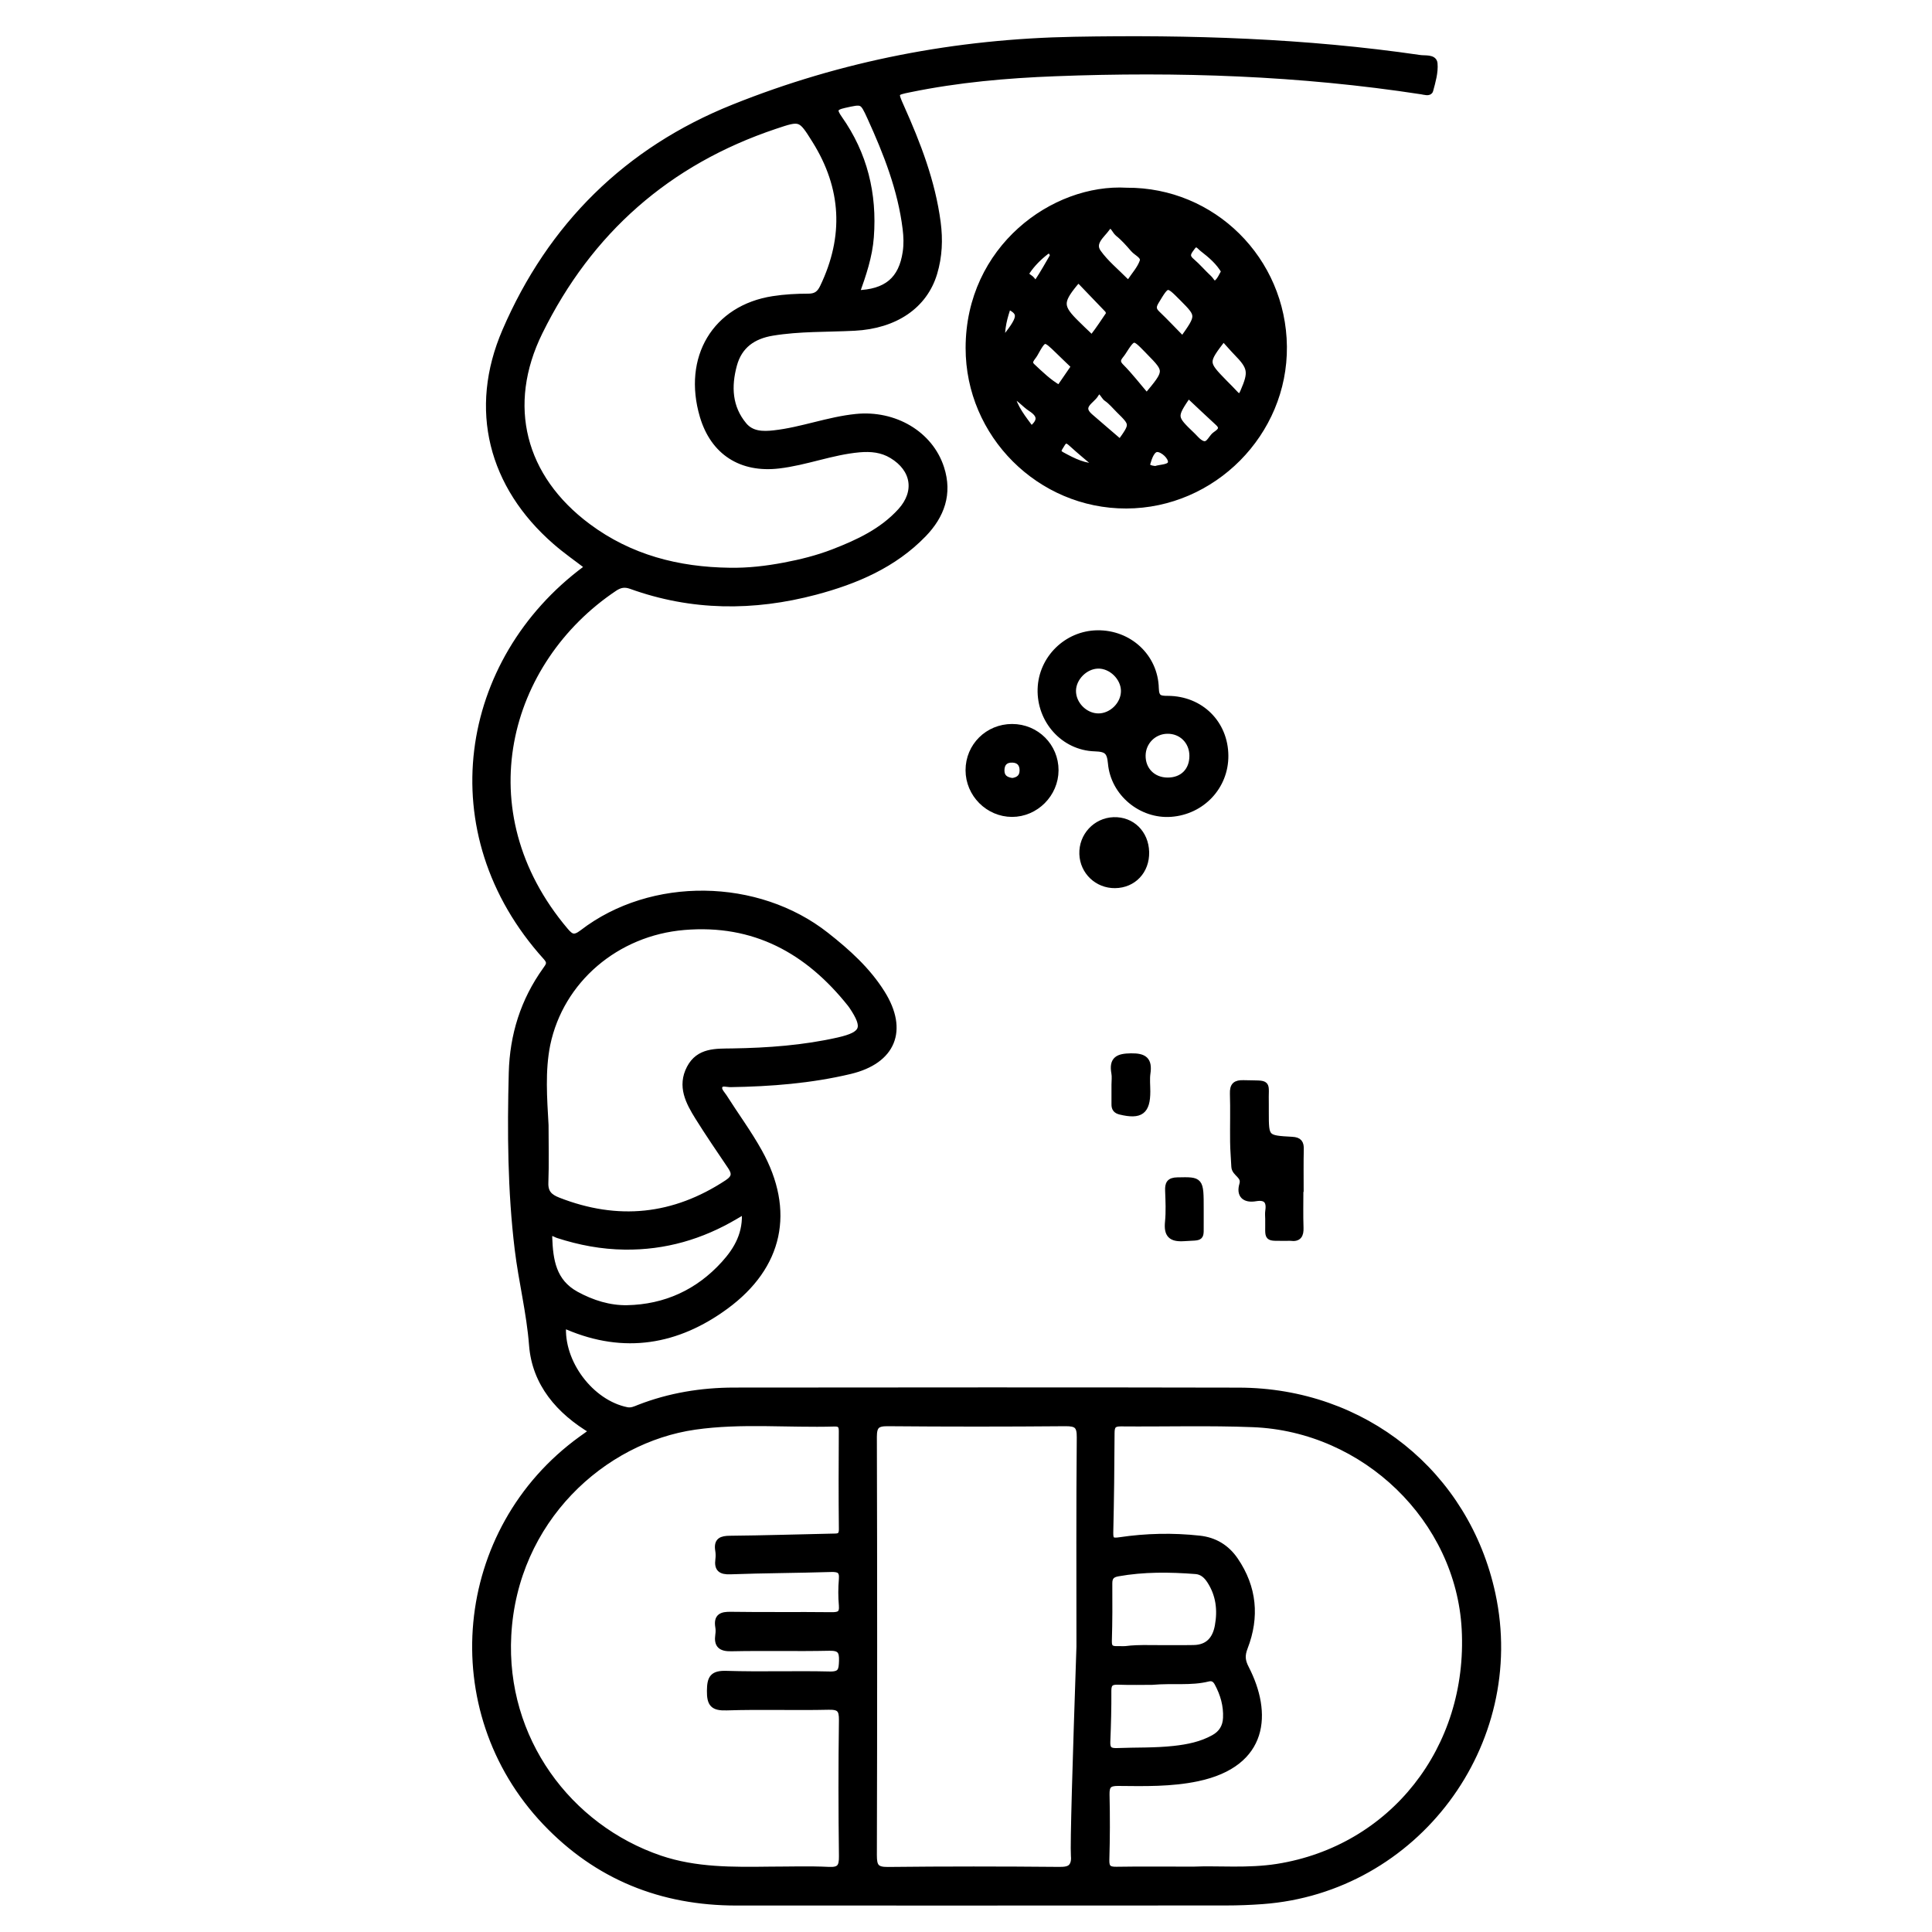 <?xml version="1.0" encoding="utf-8"?>
<!-- Generator: Adobe Illustrator 23.0.0, SVG Export Plug-In . SVG Version: 6.00 Build 0)  -->
<svg version="1.0" xmlns="http://www.w3.org/2000/svg" xmlns:xlink="http://www.w3.org/1999/xlink" x="0px" y="0px"
	 viewBox="0 0 3000 3000" style="enable-background:new 0 0 3000 3000;" xml:space="preserve">
<style type="text/css">
	.st0{stroke:#000000;stroke-width:10;stroke-miterlimit:10;}
</style>
<g id="Layer_1">
</g>
<g id="Layer_2">
	<g>
		<path class="st0" d="M920.4,2222.1c-52.5-30.9-89.4-74.5-93.9-133.5c-3.9-50.6-16.3-99.2-22.3-148.9
			c-11-90.8-11.6-182.3-9.2-273.8c1.5-58.4,18.2-111.8,52.4-159.5c4.9-6.9,8.8-11.5,0.8-20.3c-175.2-193.6-130.3-460.3,61.1-602.4
			c1.1-0.8,1.9-1.9,3.8-3.7c-16.9-13-34.4-25.1-50.3-39c-99.5-86.6-130.4-205.4-78-326.8C855.1,351,974,233.2,1139.4,167
			C1308.6,99.1,1485.1,65.4,1668,62.1c179.8-3.3,358.8,2.3,536.8,28.3c8,1.2,21.6-1.3,22.4,8.2c1.2,13.6-3,28-6.7,41.6
			c-1.2,4.5-8.4,2-13,1.3c-188.7-29-378.5-35.5-569.1-28.1c-75.9,2.9-151.2,9.6-225.7,24.9c-24,4.9-24,4.8-13.7,27.9
			c25.8,57.6,48.4,116.1,56.7,179.3c3.5,26.5,2.4,52.7-5.3,78.4c-15.1,50.6-60.5,81.4-123.5,84.7c-42.5,2.2-85.3,0.7-127.6,7.7
			c-30.2,5-51.7,20.1-59.9,50.2c-9.1,33.5-7.7,66.2,15.6,94.1c12,14.3,29.5,14.6,47,12.6c43.1-4.8,83.9-21,127.2-25.4
			c59.4-6.1,114.8,26.1,131.9,79.1c12.9,39.8,0.5,73.6-27.2,102.3c-46.2,47.8-105.2,72.8-168.1,89.5c-96,25.4-191.5,24.9-285.6-9
			c-10.3-3.7-17.7-2.2-26.3,3.5c-169,113-233.6,346.1-76.3,532.1c8.9,10.5,14.2,13,27,3.2c107.5-82.7,271.8-79.8,378,3.9
			c33.3,26.2,64.2,54,86.7,89.9c36.1,57.6,16.7,104.7-49.5,120.5c-60.9,14.5-122.9,19.3-185.3,20.3c-5.8,0.1-13.7-3.1-17,2.3
			c-3.9,6.6,3,12.6,6.4,17.9c18.1,28.6,38.3,55.9,54.7,85.4c50.9,91.6,32.7,177.3-51.9,239.4c-75.2,55.2-157.1,69.2-245,31.8
			c-2.4-1-5-1.7-7.6-2.6c-4.5,58.4,43.1,121.4,99.1,132.7c7.5,1.5,13.3-1.5,19.4-3.9c47.3-18.4,96.6-26.4,147-26.5
			c261.4-0.2,522.9-0.5,784.3,0.1c193.7,0.5,352.9,128.8,393.2,315.4c50.3,232.7-119.3,459.3-356.9,476.6
			c-18.9,1.4-37.9,2.1-56.8,2.1c-253.3,0.1-506.6,0.2-759.9,0.1c-116.1,0-215.9-39.8-296.4-124.5c-165.4-174.1-139-453.7,55.7-594.5
			C908.5,2231,913.8,2227,920.4,2222.1z M1195.5,2903.5c30.5,0,61-1.1,91.4,0.4c17.6,0.9,21-5.4,20.8-21.7
			c-0.9-70.4-1-140.8,0-211.2c0.2-16.9-4.1-21.5-21.1-21.1c-52.8,1.2-105.6-0.7-158.4,1c-20.8,0.7-25.7-5.3-25.5-25.5
			c0.2-19.8,4.2-26.6,25.5-25.9c53.4,1.7,107-0.3,160.4,1c18,0.4,18.7-7.6,19.2-21.5c0.5-15.4-3.3-21-19.9-20.7
			c-50.8,1.1-101.6-0.3-152.3,0.8c-16.2,0.3-22.2-4.8-19.9-20.5c0.6-4,0.7-8.2,0-12.2c-2.7-15.9,4.7-18.9,19.2-18.6
			c52.1,0.8,104.3,0,156.4,0.6c11.9,0.1,17.4-2.2,16.3-15.5c-1.2-13.4-1.2-27.1,0-40.6c1.2-14.2-4.9-16.7-17.5-16.3
			c-52.1,1.6-104.2,1.7-156.3,3.6c-14.4,0.5-19.9-3.8-18-17.9c0.6-4.6,0.6-9.6-0.2-14.2c-2.5-14.9,4.5-17.7,18.1-17.8
			c52.8-0.5,105.6-2.2,158.3-3.3c8.4-0.2,15.7,1,15.6-11.9c-0.6-50.8-0.4-101.5-0.1-152.3c0-8.5-2.5-12.3-11.5-12.1
			c-72.3,2.1-144.9-5.4-217,4.9c-142.7,20.4-280.5,144.8-290.1,324.3c-8.6,161.4,93.7,298.5,236,346.9
			C1080.5,2905,1137.9,2904.2,1195.5,2903.5z M1852.9,2903.5c38.6-1.7,84.7,2.9,130.5-4.3c178.7-28.3,301.3-183.6,291.3-369.6
			c-9.1-170-154.5-311.7-329.3-318.5c-68.3-2.7-136.7-0.6-205.1-1.2c-12-0.1-14.6,4.6-14.6,15.5c-0.2,51.4-0.8,102.9-2,154.3
			c-0.3,12.3,3,14.1,15.1,12.3c41-6.1,82.2-7,123.5-2.5c23.6,2.5,42.2,13.8,55.5,33.3c28.9,42.4,33,88.1,14.8,135.2
			c-4.9,12.7-4.1,21,2,32.8c35.4,68.9,31.2,147.7-75.2,170.2c-40.8,8.6-82.1,7.6-123.3,7.2c-14.4-0.1-18.5,4.3-18.2,18.4
			c0.8,33.8,0.7,67.7-0.3,101.5c-0.4,13.1,4.6,15.8,16.4,15.6C1771.1,2903.1,1808.3,2903.5,1852.9,2903.5z M1133.2,886.6
			c28.6,0.5,56.8-2.8,84.8-8.1c25.9-4.9,51.5-11.3,76.1-20.8c38.7-15,76.1-32.4,104.7-63.9c27.2-30,21.4-65.8-13.7-86.9
			c-15.7-9.5-32.8-11.1-50.9-9.5c-42.7,3.8-82.7,20.2-125.2,25.1c-57.8,6.7-100.8-20.5-117.4-76.4
			c-26.7-90.4,19.2-167.4,108.9-181.3c18-2.8,36.4-3.8,54.7-3.8c12.1,0,18.1-4.8,23-15.2c37.5-78.3,33.7-154.3-12.3-227.9
			c-22.6-36.2-22.8-35.9-62.8-22.5c-166.4,55.8-288.2,163.2-365.4,320c-56.2,114.1-27.1,226.3,75,302.3
			C978.1,866.4,1052.8,885.6,1133.2,886.6z M1676.5,2556.8c0-108.3-0.5-216.6,0.5-324.9c0.2-18.5-5.2-22.4-22.6-22.3
			c-92.1,0.8-184.1,0.8-276.2,0c-16.8-0.1-21.6,4.5-21.6,21.5c0.6,216.6,0.6,433.3,0,649.9c0,17.3,3.6,23.2,22.1,23
			c88.7-1,177.4-0.9,266.1-0.1c9,0.1,14.9-1,18.5-4.5c5.8-5.7,4.8-15.2,4.6-17.7C1666.6,2863.6,1670.4,2737.2,1676.5,2556.8z
			 M846.8,1747.2c0,29.8,0.8,59.6-0.3,89.3c-0.6,15.8,6.8,22.6,20.1,27.8c92.5,36.2,179.9,27.3,263-27.5
			c12.4-8.2,12.2-15.4,4.9-26.1c-17-25.2-34.2-50.3-50.3-76.1c-14.5-23.3-27.7-47.8-13-75.9c14.2-27.1,40.7-25.3,65.8-25.7
			c55.6-0.9,110.9-4.9,165.2-17.2c39.7-9.1,43.6-20,21-53.6c-0.8-1.1-1.5-2.2-2.4-3.3c-66.2-83.2-149.4-129-258.7-119.8
			c-105.1,8.9-191.6,82.3-212.6,182.6C841.2,1663,844.5,1705.3,846.8,1747.2z M1156.7,1879.6c-6.8,4-10.8,6.3-14.7,8.6
			c-53,31.4-109.9,48-171.9,47.2c-35.6-0.4-69.9-6.9-103.6-17.8c-5.1-1.6-14.5-9.2-14,4c1.3,35.2,6,68.9,41.9,88.6
			c25,13.7,52.1,22,79.4,21.5c59.3-1.2,110.5-24.4,150.8-68.9C1145,1940.3,1159.6,1914.9,1156.7,1879.6z M1790.8,2559.5
			c20.9,0,41.8,0.3,62.7-0.1c22.6-0.4,34.1-13.7,37.9-34.7c4.5-24.7,1.7-48.4-12.2-70c-5.3-8.3-12.2-14.7-22.4-15.5
			c-40.5-3.1-80.8-3.6-121.1,3.6c-9.8,1.8-13.6,6.2-13.5,16.2c0.2,29.7,0.2,59.4-0.7,89.1c-0.4,11.6,4.8,13.3,14.5,13
			c6.5-0.2,9.7,0.4,14.2-0.3C1756.8,2559.9,1768.4,2559.1,1790.8,2559.5z M1789.1,2611.2c-13.5,0-33.1,0.5-52.6-0.2
			c-10.9-0.4-15.9,2.4-15.8,14.4c0.2,26.3-0.5,52.7-1.6,79c-0.5,11.5,3.4,15.4,15,15c29.7-1.2,59.4-0.1,89-3.4
			c21.7-2.4,42.6-6.6,61.8-17.3c12.3-6.8,18.6-17.2,19.2-31.1c0.9-19.4-4.3-37.3-13.4-54.2c-3.3-6.1-7.7-9-14.8-7.3
			C1849.2,2612.8,1822,2608.4,1789.1,2611.2z M1329.5,455.7c47.5-1.1,70.9-21.4,77.2-64.1c1.8-12.1,1.4-24.2-0.1-36.3
			c-7.5-61.1-29.7-117.5-54.9-172.9c-12.3-26.9-12.1-26-40.7-19.7c-16.3,3.6-17.3,8.4-8,21.5c38.9,55.1,54,116.9,48.9,183.9
			C1349.7,398,1340.1,426.1,1329.5,455.7z"/>
		<path class="st0" d="M1749.5,296.5c133.7-0.8,242.3,106.8,243.8,241.5c1.4,134.2-109.7,246.3-244.5,246.6
			c-133.9,0.3-244.5-109.6-244.4-244.3C1504.5,385.5,1636.5,289.9,1749.5,296.5z M1780.6,615.8c33.2-39.7,33.2-39.7,3.8-69.7
			c-0.9-1-1.9-1.9-2.8-2.9c-21.5-22-21.7-22.1-38.5,4.1c-4.2,6.5-12.7,12.2-2.7,22.2C1754.6,583.8,1767,600,1780.6,615.8z
			 M1722.9,486.9c-1.2-2.7-1.6-5-2.9-6.3c-13.5-14.2-27.1-28.3-40.8-42.5c-4.9-5.1-7.6-1.9-11,2.3c-23.2,28.5-22.8,36.7,3.8,62.6
			c5.8,5.7,11.6,11.4,17.5,16.9c2.3,2.1,5.5,6.5,8.2,3C1706.7,511.4,1714.7,498.9,1722.9,486.9z M1751.8,439.4
			c1.3-0.8,2.8-1.3,3.4-2.3c6.7-10.1,15.4-19.6,19.3-30.7c3.2-9.3-9-13.5-14.4-19.8c-7.5-8.7-15.2-17.5-24.1-24.5
			c-5-3.9-9.4-19.4-17.4-8c-7.5,10.7-24.6,22.6-13.6,38.1c11.6,16.3,27.7,29.4,42,43.9C1748.3,437.5,1750.2,438.3,1751.8,439.4z
			 M1899.7,524.6c-29.4,38.3-29.4,38.3,1.8,70.3c5.2,5.3,10.6,10.5,15.6,16c6.1,6.7,9.5,7.5,13.7-2.4c13.3-30.7,12.3-38.1-10.8-61.6
			C1913.4,540.1,1907.3,532.8,1899.7,524.6z M1836.4,527.6c26.8-37.7,26.8-37.7-0.2-64.9c-24.1-24.2-23.8-24-41.5,5.3
			c-4.7,7.8-4.8,12.8,1.8,19.2C1809.7,499.8,1822.1,513.1,1836.4,527.6z M1845.1,612.8c-23.6,35-23.6,35,6.8,64.1
			c3.4,3.3,6.4,7.1,10.2,9.8c14.3,10.4,17.7-5.9,25-11.2c5.7-4.1,14.8-9.7,4.6-19.1C1876.4,642.4,1861.3,628,1845.1,612.8z
			 M1739.5,687.5c20.7-28.8,20.7-28.8-2-51.1c-6.3-6.2-11.9-13.3-19.1-18.1c-5.1-3.5-9.7-19.3-17.5-6c-5.6,9.7-27.1,18.3-8.7,34.5
			C1707.5,660.2,1723,673.2,1739.5,687.5z M1668.6,568.8c-8.5-8.2-16.7-15.9-24.7-23.8c-22.5-21.9-22.6-22-37.5,4.7
			c-3.3,5.9-11.7,11.9-3.9,19.3c13,12.2,25.9,24.8,41.6,33.8c0.3,0.2,1.4-0.3,1.7-0.8C1653,591.7,1660.1,581.2,1668.6,568.8z
			 M1901.5,421.5c-8.8-15.3-21.3-25.6-34-35.5c-4.6-3.5-9.5-12-16.4-2.6c-5.1,7-11.4,13.6-1.2,22.2c9.7,8.3,18,18.2,27.4,26.9
			c3.5,3.2,6.4,11.6,12.3,6.9C1895,435.2,1897.7,427.6,1901.5,421.5z M1706.1,724.7c-14.3-12.2-28.8-24-42.7-36.7
			c-7-6.4-11-5.4-15.4,2.5c-3.3,5.9-8.9,11,0.7,16.2C1666.5,716.4,1684.2,725.6,1706.1,724.7z M1635.7,397c-2.2-7-5.5-11-11.8-6.2
			c-11.1,8.6-21.1,18.6-29,30.2c-5.2,7.7,4.3,9.5,7.3,13.7c1.9,2.6,5.8,7.9,9.2,2.8C1620.2,424.3,1627.9,410.3,1635.7,397z
			 M1601.2,667c16.1-12.7,15.5-22.7-0.3-32.9c-9.9-6.4-17.2-16.5-31-23C1575.1,634.2,1588.5,649.6,1601.2,667z M1555.7,531.2
			c31.2-38,32.3-45.3,9.7-56.4C1559.5,492,1554.4,509.3,1555.7,531.2z M1794.1,728.7c8.5-3,23.9-1.8,24.5-11.1
			c0.5-8.5-12.2-20.3-21.2-20.7c-9-0.4-13.5,13.5-16.1,22.5C1779.2,726.4,1787.3,728,1794.1,728.7z"/>
		<path class="st0" d="M1902.4,1173.5c0.3,47.6-36.1,86.4-84.3,89.9c-45.5,3.3-88.5-31.5-92.7-78.2c-1.7-18.5-6.6-22.9-25.3-23.5
			c-48.6-1.5-85.3-43.5-83.9-91.8c1.4-47.3,40.5-85.6,87.9-86.2c48.9-0.6,89.1,36.1,90.3,85.1c0.4,15.8,6.7,16.7,18.9,16.7
			C1864.3,1085.7,1902.1,1123.4,1902.4,1173.5z M1745.6,1072.7c-0.2-20.9-19.9-40-40.7-39.5c-20.2,0.5-38.7,19-39.1,39.1
			c-0.4,21.2,18.4,40.4,39.7,40.5C1726.7,1112.9,1745.8,1093.8,1745.6,1072.7z M1813,1212.4c23.5,0.1,39-15.4,38.9-38.9
			c-0.1-22.7-17.2-39.6-39.6-39.1c-21.2,0.4-38.1,17.4-38.4,38.7C1773.6,1195.8,1790,1212.3,1813,1212.4z"/>
		<path class="st0" d="M2018.9,1845.8c0,20.3-0.5,40.6,0.2,60.8c0.4,11.1-2.9,16.8-14.7,15.2c-2-0.3-4.1,0-6.1,0
			c-33.8-0.5-28.1,3.9-28.7-29.3c-0.1-4.1-0.5-8.2,0.1-12.2c2.5-16-4.1-22.7-19.9-20c-17.1,2.9-25.1-4.9-20.4-20.9
			c4.2-14.3-11.9-17-12.4-27.8c-0.5-12.8-1.8-25.6-1.9-38.4c-0.3-25,0.5-50-0.3-75c-0.4-12.6,3.9-16.3,16.3-15.9
			c41.8,1.2,33-3.9,34.1,32.4c0.1,4.1,0,8.1,0,12.2c0,40.7,0,41.1,41,43.3c11.1,0.6,13.6,4.9,13.3,14.8c-0.5,20.2-0.2,40.5-0.2,60.8
			C2019.1,1845.8,2019,1845.8,2018.9,1845.8z"/>
		<path class="st0" d="M1571.6,1129.2c37.4,0,67.2,29.8,67.1,66.9c-0.1,36.8-30.7,67.4-67.3,67.4c-36.7-0.1-67.1-30.6-67.1-67.5
			C1504.3,1158.7,1534.1,1129.2,1571.6,1129.2z M1572,1213.1c9-1.2,16-5.6,16.2-16.4c0.2-10.2-5-16.9-15.5-17.5
			c-11.4-0.6-17.9,5.5-18,16.9C1554.6,1206.8,1561.1,1211.8,1572,1213.1z"/>
		<path class="st0" d="M1779.4,1323.1c0.7,29.1-19.7,50.7-48,51c-27.3,0.3-49.4-20.8-50.4-47.9c-1-28,20.6-51.3,48.3-52.3
			C1757.4,1273,1778.7,1293.9,1779.4,1323.1z"/>
		<path class="st0" d="M1730.9,1684.3c0-6.1,0.9-12.3-0.2-18.1c-3.8-21.2,5.7-25.3,25.5-25.6c20.6-0.3,28.2,5.5,25.2,26
			c-1.3,9.2-0.2,18.8-0.2,28.2c0,30.9-10.3,38.5-41.5,31c-6.6-1.6-8.9-4.9-8.8-11.1C1731,1704.5,1731,1694.4,1730.9,1684.3
			C1730.9,1684.3,1730.9,1684.3,1730.9,1684.3z"/>
		<path class="st0" d="M1864.1,1877.5c0,6.1,0.1,12.2,0,18.3c-0.4,28.9,4,24.5-25.8,26.5c-20,1.3-26.2-5.5-24.3-24.8
			c1.6-16.1,0.8-32.4,0.2-48.6c-0.4-10.5,1.7-15.5,14.2-15.7C1864.1,1832.5,1864.1,1831.8,1864.1,1877.5z"/>
	</g>
</g>
</svg>
